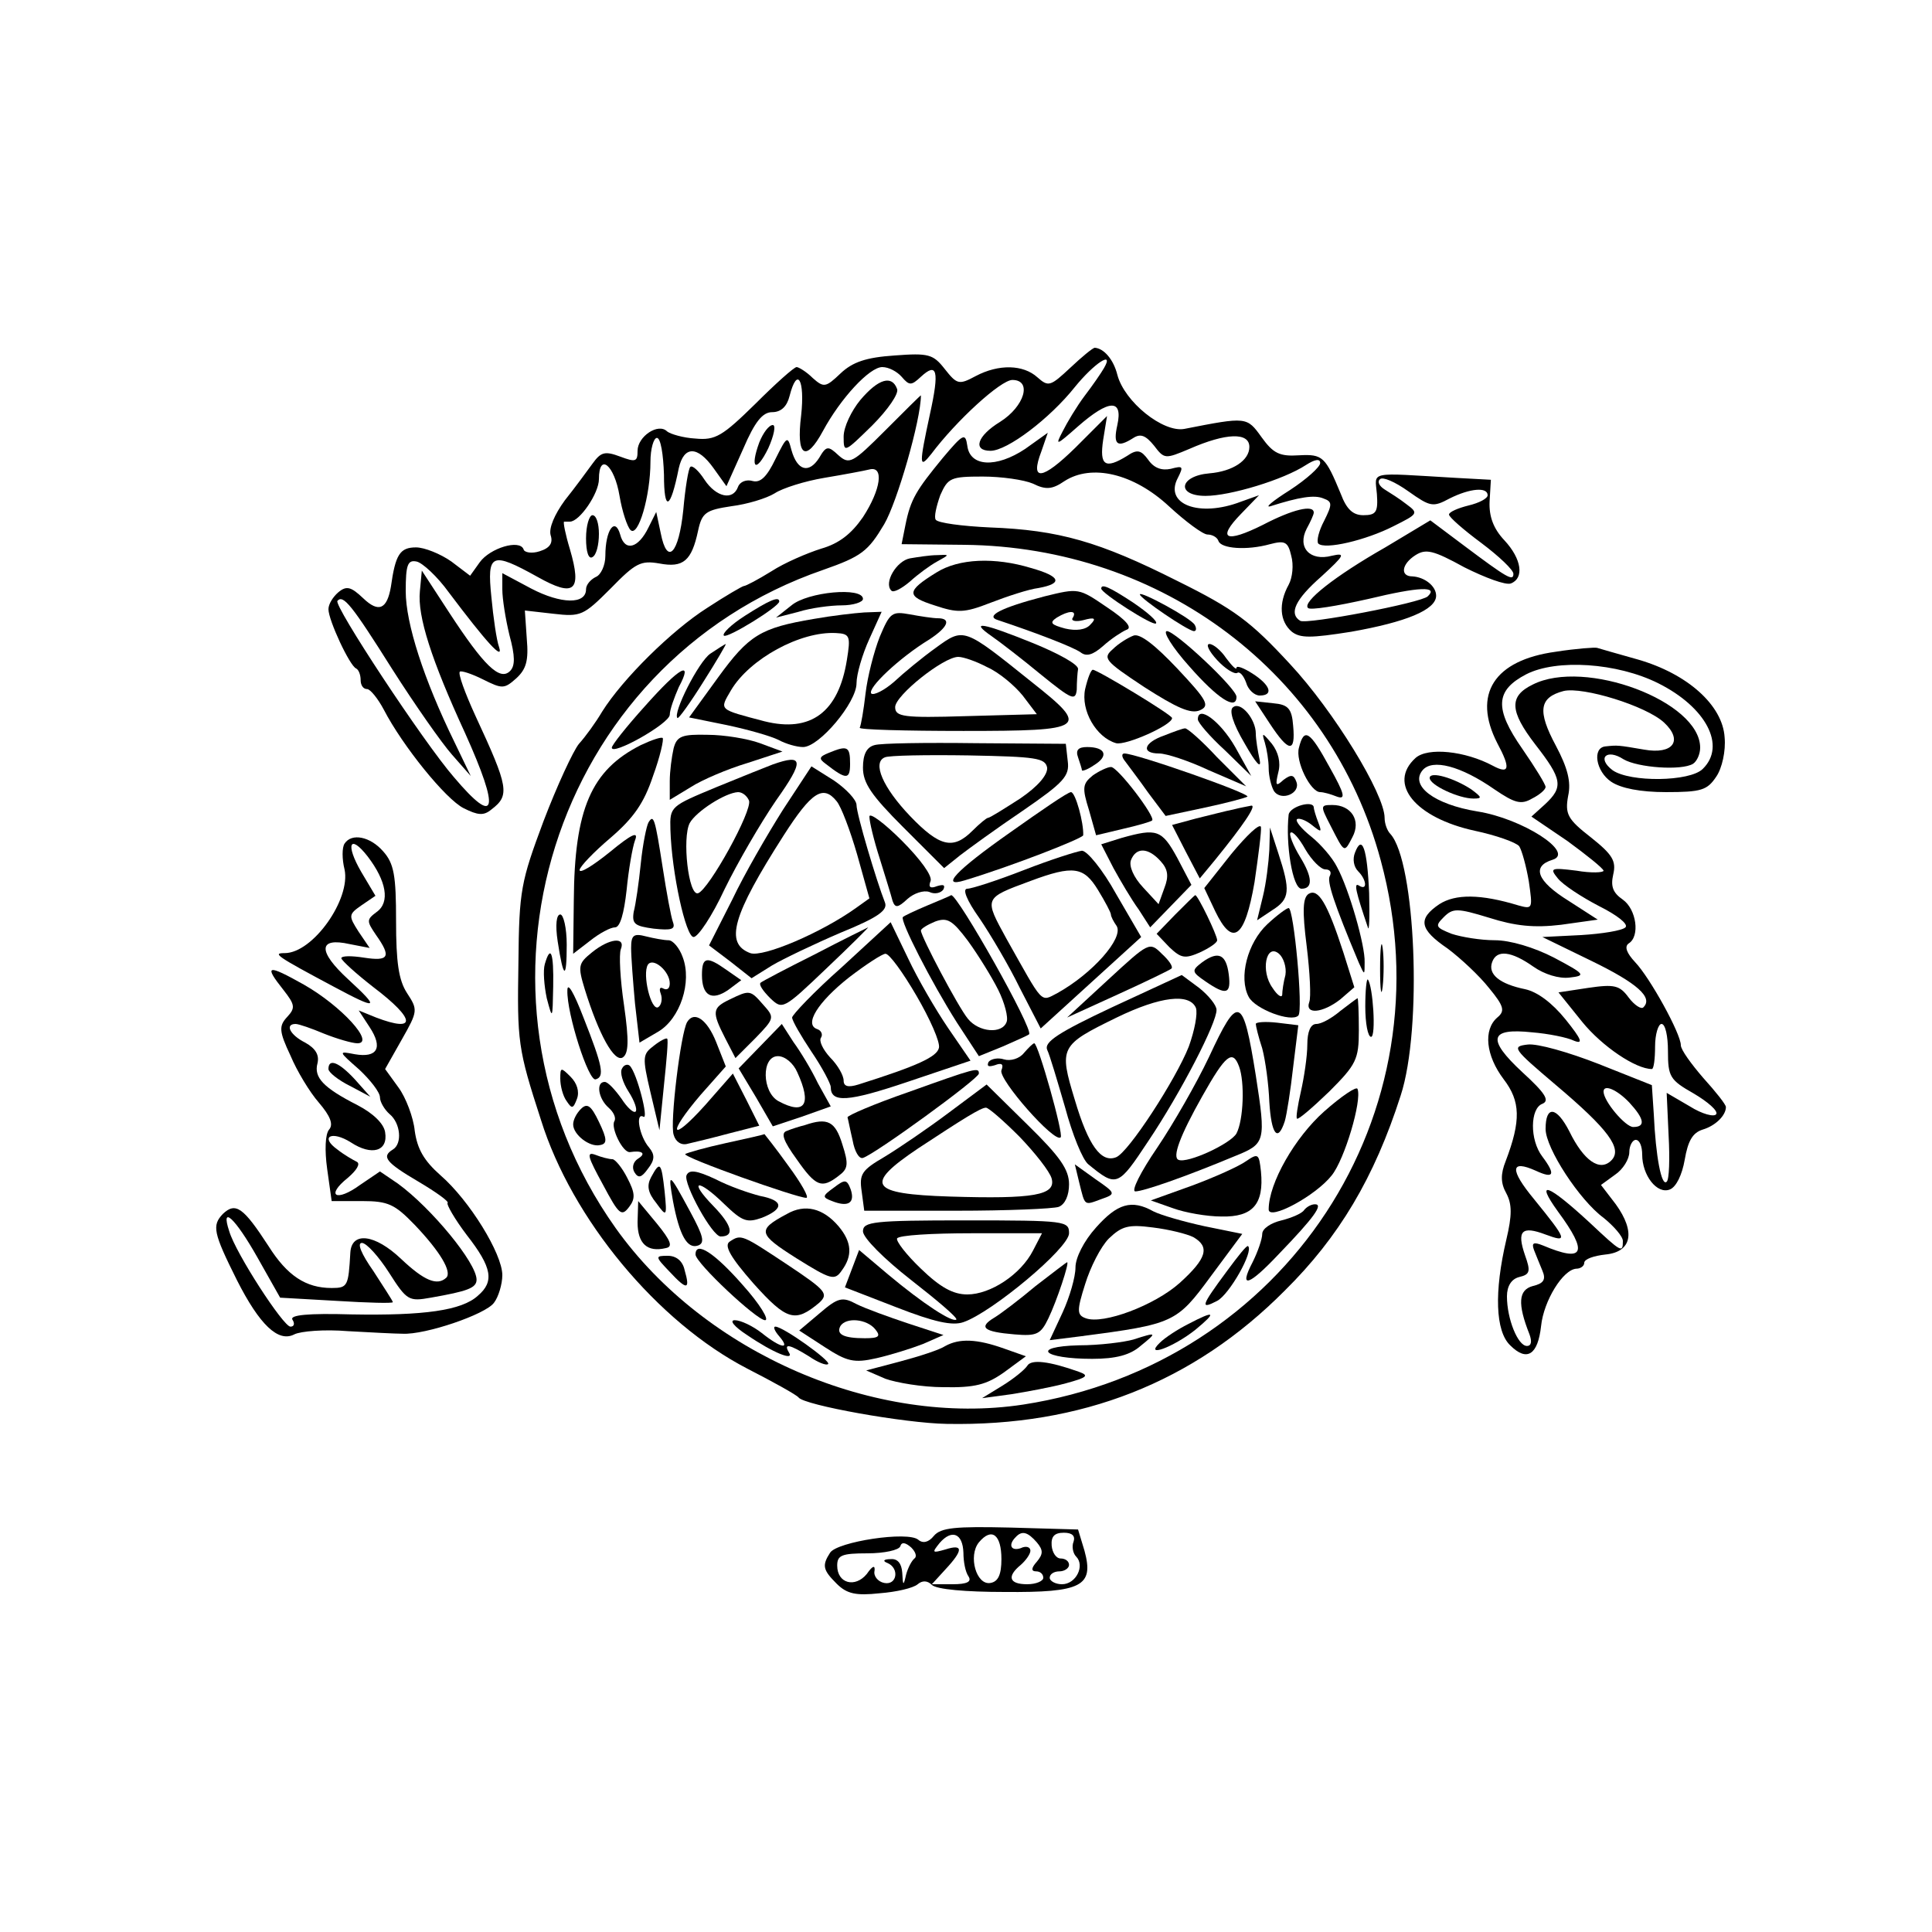 <?xml version="1.0" standalone="no"?>
<!DOCTYPE svg PUBLIC "-//W3C//DTD SVG 20010904//EN"
 "http://www.w3.org/TR/2001/REC-SVG-20010904/DTD/svg10.dtd">
<svg version="1.0" xmlns="http://www.w3.org/2000/svg"
 width="300pt" height="300pt" viewBox="0 0 300 300"
 preserveAspectRatio="xMidYMid meet">
<g transform="translate(0,300) scale(0.1,-0.1)"
fill="#000000" stroke="none">
<path d="M1662 2429 c-31 -29 -34 -30 -51 -15 -22 20 -60 21 -96 2 -26 -14
-29 -13 -48 11 -18 23 -25 25 -78 21 -44 -3 -65 -10 -84 -28 -23 -22 -26 -22
-43 -7 -10 10 -22 17 -25 17 -4 0 -33 -26 -64 -57 -51 -50 -62 -57 -93 -54
-19 1 -39 7 -44 11 -14 14 -46 -8 -46 -30 0 -17 -3 -18 -27 -9 -24 9 -30 7
-43 -11 -8 -11 -27 -37 -43 -57 -16 -22 -25 -43 -22 -54 4 -12 -1 -20 -17 -25
-12 -4 -24 -2 -25 3 -6 16 -52 2 -68 -20 l-15 -21 -29 22 c-17 12 -42 22 -55
22 -25 0 -32 -11 -39 -61 -6 -35 -19 -41 -43 -18 -19 18 -26 20 -39 9 -8 -7
-15 -18 -15 -26 0 -17 33 -88 43 -92 4 -2 7 -10 7 -18 0 -8 4 -14 10 -14 5 0
17 -15 26 -32 29 -56 96 -139 124 -153 22 -11 31 -12 43 -2 29 22 27 34 -25
146 -16 35 -27 65 -24 68 2 2 18 -3 36 -12 30 -15 33 -15 52 2 15 14 19 27 16
61 l-3 44 44 -5 c43 -5 47 -3 89 39 39 40 47 44 76 39 37 -7 50 4 60 51 6 28
12 32 52 38 24 3 54 12 67 20 12 8 47 19 77 24 30 5 62 11 70 13 23 6 18 -31
-10 -74 -18 -26 -37 -41 -65 -49 -22 -7 -57 -22 -77 -35 -21 -13 -40 -23 -43
-23 -2 0 -28 -15 -57 -34 -55 -35 -131 -110 -163 -161 -10 -17 -26 -39 -36
-50 -9 -11 -34 -65 -55 -120 -35 -94 -38 -107 -39 -220 -2 -123 -1 -133 35
-244 48 -154 181 -314 320 -386 41 -21 77 -41 80 -45 9 -12 165 -40 230 -41
209 -4 383 64 525 207 84 83 139 175 180 303 34 104 23 363 -16 406 -5 5 -9
16 -9 25 0 37 -79 166 -147 239 -61 66 -86 85 -175 129 -121 61 -184 79 -291
83 -43 2 -81 7 -84 12 -3 4 1 21 7 38 12 27 16 29 66 29 29 0 64 -5 78 -11 20
-10 30 -9 49 4 42 27 107 12 162 -39 26 -24 53 -44 60 -44 7 0 15 -4 17 -10 4
-12 44 -15 80 -5 23 6 28 4 33 -18 4 -14 2 -34 -4 -45 -16 -29 -14 -57 5 -73
13 -10 29 -10 92 0 85 15 132 34 132 56 0 15 -18 29 -37 30 -19 0 -17 19 5 33
16 10 27 8 76 -19 32 -16 64 -28 72 -25 21 8 17 38 -10 67 -17 18 -24 37 -23
60 l2 34 -55 3 c-137 8 -125 11 -122 -25 2 -28 -1 -33 -21 -33 -16 0 -26 9
-35 33 -24 58 -28 62 -65 60 -30 -2 -40 3 -58 28 -23 32 -23 32 -120 13 -33
-6 -93 42 -104 84 -6 24 -21 41 -35 42 -3 0 -20 -14 -38 -31z m52 -1 c-4 -7
-17 -26 -30 -43 -12 -16 -27 -41 -34 -55 -12 -23 -10 -22 24 8 48 42 70 43 61
2 -7 -31 0 -36 25 -20 11 7 19 4 32 -12 16 -21 17 -21 55 -5 57 25 93 26 93 3
0 -21 -26 -38 -62 -41 -47 -4 -52 -35 -6 -35 38 0 121 25 156 48 14 9 22 10
22 3 0 -6 -21 -25 -47 -42 -27 -17 -40 -28 -30 -25 44 14 68 18 82 12 14 -5
14 -9 1 -35 -8 -15 -12 -31 -9 -35 10 -10 74 5 117 27 38 19 39 20 20 34 -10
8 -26 18 -34 23 -8 5 -12 12 -7 16 4 4 23 -4 44 -19 34 -24 38 -25 64 -11 32
16 59 18 59 5 0 -5 -13 -12 -30 -16 -16 -4 -30 -10 -30 -14 0 -4 23 -24 50
-44 28 -21 50 -42 50 -48 0 -12 -9 -7 -77 44 l-52 39 -70 -42 c-79 -45 -129
-85 -120 -94 3 -4 45 3 94 14 79 19 109 20 92 4 -10 -10 -188 -44 -198 -38
-18 11 -8 33 33 69 36 33 38 37 16 32 -34 -9 -54 13 -39 42 6 11 11 22 11 25
0 13 -33 5 -79 -19 -58 -29 -72 -22 -34 17 l28 29 -28 -10 c-65 -25 -120 -4
-98 37 9 18 8 19 -11 14 -14 -3 -26 1 -35 14 -11 15 -17 17 -33 6 -34 -21 -43
-15 -37 25 l6 37 -49 -49 c-52 -51 -71 -53 -53 -6 l10 29 -35 -25 c-45 -30
-86 -28 -90 5 -3 20 -6 19 -38 -19 -41 -50 -50 -64 -58 -104 l-6 -30 97 -1
c308 -3 569 -200 647 -490 107 -394 -148 -782 -555 -845 -229 -35 -494 79
-633 274 -259 365 -98 877 322 1022 60 21 70 29 95 71 20 34 57 162 57 200 0
1 -25 -24 -55 -54 -51 -51 -56 -54 -73 -39 -16 15 -19 15 -30 -4 -16 -25 -34
-20 -43 12 -6 23 -7 22 -25 -14 -13 -27 -23 -37 -35 -34 -10 3 -20 -1 -23 -9
-8 -22 -34 -16 -52 11 -9 14 -19 23 -22 20 -3 -2 -8 -33 -11 -67 -7 -68 -25
-87 -35 -36 l-7 33 -12 -24 c-16 -33 -37 -38 -44 -11 -8 28 -23 7 -23 -33 0
-15 -7 -30 -15 -33 -8 -4 -15 -12 -15 -19 0 -24 -39 -23 -85 1 l-45 24 0 -25
c0 -15 5 -46 11 -71 9 -33 9 -48 1 -56 -16 -16 -41 9 -94 90 l-43 66 -3 -32
c-4 -39 18 -107 70 -220 55 -122 49 -147 -17 -69 -47 54 -188 268 -181 274 9
10 22 -6 85 -106 35 -55 77 -115 93 -133 l29 -33 -25 52 c-48 98 -76 185 -76
235 0 41 3 49 17 46 9 -2 32 -23 50 -48 58 -77 85 -107 78 -85 -4 11 -9 46
-12 78 -7 68 0 71 72 31 57 -32 69 -22 50 43 -7 23 -11 43 -9 43 2 0 6 0 9 0
15 0 45 44 45 66 0 42 24 22 32 -26 4 -24 12 -48 17 -53 12 -12 31 53 31 106
0 20 5 37 10 37 6 0 10 -26 11 -57 0 -59 10 -55 23 10 8 35 29 35 54 0 l20
-28 26 58 c18 42 30 57 45 57 14 0 23 9 27 25 12 47 24 25 18 -30 -8 -64 7
-74 34 -24 27 50 72 99 92 99 10 0 23 -7 30 -15 12 -14 15 -14 30 0 25 23 29
10 14 -58 -17 -79 -17 -86 2 -62 39 52 108 115 126 115 31 0 19 -41 -19 -65
-36 -22 -43 -45 -15 -45 26 0 92 50 131 99 30 37 62 58 45 29z"/>
<path d="M1336 2379 c-14 -17 -26 -42 -26 -57 0 -26 1 -25 44 17 25 25 42 50
39 57 -8 22 -29 16 -57 -17z"/>
<path d="M1179 2313 c-15 -41 -5 -48 14 -9 9 20 12 36 7 36 -6 0 -15 -12 -21
-27z"/>
<path d="M910 2164 c0 -21 4 -33 10 -29 6 3 10 19 10 36 0 16 -4 29 -10 29 -5
0 -10 -16 -10 -36z"/>
<path d="M1413 2133 c-21 -4 -41 -38 -29 -50 3 -4 16 3 29 14 12 11 31 25 42
31 20 11 20 11 0 10 -11 0 -30 -3 -42 -5z"/>
<path d="M1454 2111 c-47 -29 -47 -37 -3 -51 36 -12 46 -12 87 4 26 10 59 21
75 23 38 7 34 18 -12 31 -56 17 -112 15 -147 -7z"/>
<path d="M1622 2074 c-69 -18 -93 -31 -72 -37 60 -20 117 -42 128 -50 9 -7 19
-4 35 10 12 11 29 22 36 25 10 3 0 15 -30 35 -44 30 -44 30 -97 17z m44 -33
c-4 -5 4 -7 16 -4 18 5 21 3 11 -7 -7 -8 -22 -10 -39 -6 -22 6 -25 9 -13 17
18 11 32 12 25 0z"/>
<path d="M1710 2086 c0 -7 81 -59 85 -54 3 3 -13 17 -35 32 -38 25 -50 30 -50
22z"/>
<path d="M1229 2060 l-24 -19 35 9 c19 6 50 10 67 10 18 0 33 5 33 10 0 19
-86 11 -111 -10z"/>
<path d="M1770 2077 c0 -6 75 -57 84 -57 4 0 4 5 1 10 -7 11 -85 53 -85 47z"/>
<path d="M1157 2044 c-22 -14 -36 -28 -33 -31 5 -5 86 45 86 53 0 9 -17 1 -53
-22z"/>
<path d="M1264 2039 c-83 -14 -101 -25 -149 -91 l-45 -62 59 -12 c33 -7 68
-17 80 -23 11 -6 28 -11 38 -11 25 0 83 69 83 99 0 14 9 45 20 69 l19 42 -27
-1 c-15 -1 -50 -5 -78 -10z m51 -64 c-13 -81 -56 -113 -128 -95 -72 19 -70 17
-52 48 29 49 108 92 163 89 22 -1 23 -5 17 -42z"/>
<path d="M1366 2011 c-9 -23 -19 -62 -22 -88 -3 -26 -7 -49 -9 -53 -2 -3 70
-5 161 -5 192 0 197 4 106 76 -106 85 -105 85 -149 53 -21 -15 -50 -39 -65
-53 -15 -13 -31 -21 -35 -18 -7 8 44 56 90 84 29 19 35 33 13 33 -7 0 -27 3
-43 6 -28 5 -31 3 -47 -35z m167 -47 c18 -8 42 -28 55 -44 l22 -29 -110 -3
c-97 -3 -110 -1 -110 14 0 18 75 78 98 78 8 0 28 -7 45 -16z"/>
<path d="M1540 2012 c13 -9 48 -36 77 -60 47 -38 53 -41 55 -23 0 12 1 26 2
32 1 7 -30 24 -69 40 -79 32 -101 36 -65 11z"/>
<path d="M1760 2013 c-8 -3 -23 -12 -32 -21 -16 -14 -13 -18 49 -59 50 -32 72
-42 86 -36 16 7 12 15 -35 65 -34 36 -58 55 -68 51z"/>
<path d="M1847 1965 c43 -49 73 -69 73 -47 0 13 -95 102 -108 102 -7 0 8 -25
35 -55z"/>
<path d="M1103 1985 c-18 -12 -59 -93 -51 -100 2 -1 20 24 40 56 21 33 36 59
35 59 -1 0 -12 -7 -24 -15z"/>
<path d="M1890 1975 c12 -13 26 -22 31 -20 4 3 10 -4 14 -15 3 -11 13 -20 21
-20 22 0 17 16 -11 34 -14 9 -25 13 -25 9 0 -4 -7 3 -16 15 -8 12 -20 22 -26
22 -6 0 -1 -11 12 -25z"/>
<path d="M1001 1903 c-28 -31 -51 -60 -51 -64 0 -13 89 37 90 51 0 8 7 27 14
43 23 43 2 32 -53 -30z"/>
<path d="M1685 1930 c-7 -33 17 -75 48 -84 15 -4 87 28 87 39 0 5 -116 75
-123 75 -3 0 -8 -13 -12 -30z"/>
<path d="M1915 1902 c-7 -4 -1 -25 18 -57 17 -30 26 -40 23 -25 -3 14 -6 32
-6 41 0 22 -23 50 -35 41z"/>
<path d="M1972 1876 c29 -44 40 -46 36 -3 -2 27 -8 33 -31 35 l-28 3 23 -35z"/>
<path d="M1860 1883 c0 -5 19 -27 42 -48 l41 -40 -25 45 c-23 40 -58 66 -58
43z"/>
<path d="M1808 1858 c-32 -11 -37 -28 -8 -28 11 0 45 -11 77 -26 l58 -25 -45
45 c-24 26 -47 46 -50 45 -3 0 -17 -5 -32 -11z"/>
<path d="M995 1843 c-77 -39 -103 -99 -104 -241 l-1 -83 26 20 c15 12 32 21
39 21 8 0 14 22 18 58 3 31 9 66 13 77 6 15 -5 10 -39 -18 -26 -21 -47 -34
-47 -28 0 5 22 28 48 50 36 31 52 54 66 96 11 30 17 57 15 59 -2 2 -17 -3 -34
-11z"/>
<path d="M1046 1838 c-3 -13 -6 -36 -6 -51 l0 -29 33 20 c17 11 57 28 87 37
l55 18 -35 13 c-19 7 -56 13 -81 13 -40 1 -48 -2 -53 -21z"/>
<path d="M1964 1847 c3 -10 6 -28 6 -40 0 -12 4 -28 8 -35 11 -17 42 -4 35 14
-4 11 -8 12 -20 3 -12 -11 -13 -9 -8 12 4 15 0 31 -10 44 -15 18 -16 18 -11 2z"/>
<path d="M2017 1839 c-6 -21 18 -69 33 -69 5 0 16 -3 26 -7 14 -5 12 4 -11 45
-31 57 -40 63 -48 31z"/>
<path d="M1358 1843 c-12 -3 -18 -14 -18 -35 0 -24 13 -43 63 -93 l63 -63 25
20 c13 10 57 42 97 69 64 44 73 54 70 77 l-3 27 -140 1 c-77 1 -148 0 -157 -3z
m268 -35 c1 -11 -14 -29 -42 -48 -25 -16 -47 -30 -50 -30 -2 0 -13 -9 -24 -20
-30 -30 -51 -25 -97 23 -42 44 -59 83 -39 91 6 3 65 4 130 3 105 -2 119 -4
122 -19z"/>
<path d="M1287 1831 c-15 -6 -16 -9 -5 -17 32 -25 38 -25 38 0 0 27 -4 29 -33
17z"/>
<path d="M1674 1824 c3 -9 6 -18 6 -20 0 -2 9 1 19 8 23 14 18 28 -11 28 -14
0 -18 -5 -14 -16z"/>
<path d="M1747 1818 c5 -7 22 -29 36 -49 l27 -36 61 13 c33 7 63 15 66 17 4 5
-173 67 -191 67 -5 0 -4 -6 1 -12z"/>
<path d="M1200 1813 c-8 -3 -48 -19 -87 -35 -72 -30 -73 -30 -72 -66 2 -68 24
-167 36 -167 7 0 29 33 48 74 20 41 56 103 80 138 44 62 43 73 -5 56z m-37
-56 c6 -15 -62 -138 -79 -144 -15 -5 -25 86 -13 109 10 18 55 47 75 48 7 0 14
-6 17 -13z"/>
<path d="M1216 1743 c-24 -38 -60 -100 -79 -140 l-36 -71 33 -25 33 -26 32 20
c17 10 65 33 107 51 59 24 73 35 68 47 -13 33 -44 137 -44 151 0 8 -16 25 -35
38 l-35 22 -44 -67z m83 13 c7 -8 21 -45 32 -83 l19 -68 -21 -15 c-53 -38
-144 -77 -164 -70 -40 15 -28 58 52 183 43 67 61 79 82 53z"/>
<path d="M1697 1796 c-16 -13 -17 -19 -6 -54 l11 -39 42 10 c22 5 43 11 45 13
6 5 -54 84 -64 83 -5 0 -18 -6 -28 -13z"/>
<path d="M1568 1707 c-84 -59 -109 -86 -70 -74 73 22 183 65 184 70 1 19 -12
67 -19 67 -5 0 -47 -29 -95 -63z"/>
<path d="M1915 1743 c-11 -2 -37 -9 -58 -14 l-37 -10 21 -41 22 -42 24 29 c43
53 65 85 56 84 -4 -1 -17 -3 -28 -6z"/>
<path d="M2001 1735 c-5 -45 6 -115 20 -115 18 0 17 18 -2 49 -11 18 -18 36
-15 38 3 3 13 -8 23 -26 10 -17 24 -31 31 -31 7 0 10 -4 7 -10 -5 -8 6 -42 45
-135 9 -20 9 -20 9 1 1 25 -24 113 -43 148 -7 14 -25 35 -40 47 -15 12 -25 24
-22 27 3 2 13 -1 23 -9 15 -12 16 -12 10 4 -4 10 -7 21 -7 23 0 12 -37 2 -39
-11z"/>
<path d="M2066 1718 c22 -43 21 -43 34 -18 14 26 -2 50 -31 50 -19 0 -19 -1
-3 -32z"/>
<path d="M1350 1732 c0 -8 7 -37 16 -65 9 -29 18 -58 20 -66 4 -11 8 -11 23 3
10 9 25 14 34 11 8 -4 18 -2 22 4 3 7 0 8 -10 5 -10 -4 -14 -2 -10 8 3 8 -16
34 -45 63 -27 27 -50 44 -50 37z"/>
<path d="M1007 1723 c-3 -5 -9 -34 -12 -64 -3 -30 -8 -64 -11 -75 -3 -19 2
-22 31 -26 28 -3 34 -1 30 10 -3 8 -10 46 -16 85 -12 77 -14 83 -22 70z"/>
<path d="M1912 1674 l-42 -53 17 -36 c27 -56 46 -42 61 45 6 41 11 80 10 86
-2 6 -22 -13 -46 -42z"/>
<path d="M1742 1699 l-32 -10 19 -37 c11 -20 28 -49 39 -64 l18 -28 32 33 32
33 -22 42 c-24 44 -32 46 -86 31z m60 -36 c12 -13 13 -24 6 -42 l-9 -25 -24
26 c-15 16 -22 33 -19 42 8 21 27 20 46 -1z"/>
<path d="M1971 1680 c-1 -19 -5 -52 -10 -72 l-9 -37 24 16 c27 17 28 30 9 88
l-13 40 -1 -35z"/>
<path d="M2104 1676 c-4 -10 -2 -22 5 -29 13 -13 15 -31 1 -22 -8 5 -5 -9 14
-65 2 -8 3 15 2 53 -3 70 -11 92 -22 63z"/>
<path d="M1590 1649 c-41 -16 -81 -29 -88 -29 -8 0 -1 -18 19 -46 17 -25 46
-74 63 -109 l32 -62 78 71 78 71 -39 67 c-21 38 -45 67 -53 67 -8 -1 -49 -14
-90 -30z m115 -31 c11 -18 20 -35 20 -38 0 -3 4 -11 9 -18 11 -19 -38 -74 -92
-104 -27 -14 -21 -19 -79 84 -35 64 -36 63 37 90 67 25 83 22 105 -14z"/>
<path d="M2032 1612 c-9 -6 -10 -26 -3 -81 5 -41 7 -80 4 -87 -7 -20 21 -17
48 4 l22 19 -17 54 c-25 77 -39 100 -54 91z"/>
<path d="M1440 1594 c-19 -8 -36 -16 -38 -18 -5 -5 44 -101 84 -164 l34 -52
37 15 c20 9 39 17 41 19 7 8 -111 217 -121 216 -1 -1 -18 -8 -37 -16z m110
-131 c10 -20 16 -43 13 -50 -7 -19 -43 -16 -60 5 -15 18 -73 128 -73 137 0 3
10 9 22 14 19 7 27 2 51 -30 16 -22 37 -56 47 -76z"/>
<path d="M1825 1580 l-29 -30 20 -21 c18 -17 24 -18 47 -8 15 7 27 15 27 19 0
8 -30 70 -34 70 -1 0 -15 -14 -31 -30z"/>
<path d="M1968 1565 c-31 -29 -45 -83 -29 -113 10 -19 66 -40 77 -29 8 7 -7
167 -15 167 -3 0 -18 -11 -33 -25z m28 -79 c-3 -11 -5 -25 -5 -31 -1 -5 -8 0
-15 11 -19 26 -10 70 10 53 7 -6 12 -21 10 -33z"/>
<path d="M866 1538 c9 -59 14 -60 14 -5 0 26 -5 47 -10 47 -6 0 -8 -16 -4 -42z"/>
<path d="M1307 1498 c-43 -38 -77 -74 -77 -78 0 -5 14 -29 30 -53 17 -25 30
-50 30 -55 0 -25 27 -23 119 8 l98 33 -35 51 c-19 28 -47 76 -62 108 l-27 56
-76 -70z m116 -44 c21 -36 37 -72 35 -81 -3 -14 -33 -28 -125 -57 -16 -5 -23
-3 -23 6 0 8 -9 24 -21 36 -11 12 -18 26 -14 31 3 5 0 11 -6 13 -21 7 1 42 49
80 26 20 52 37 57 37 6 0 27 -29 48 -65z"/>
<path d="M1265 1518 c-44 -22 -82 -42 -84 -44 -3 -3 4 -13 15 -24 19 -18 20
-18 87 46 37 35 66 64 65 64 -2 -1 -39 -19 -83 -42z"/>
<path d="M980 1528 c0 -14 3 -53 6 -86 l7 -61 29 17 c34 20 53 77 38 116 -5
14 -15 26 -22 26 -7 0 -23 3 -35 6 -19 5 -23 2 -23 -18z m60 -55 c0 -8 -4 -11
-10 -8 -5 3 -7 0 -4 -8 3 -8 1 -18 -4 -21 -11 -6 -25 51 -16 66 8 12 34 -10
34 -29z"/>
<path d="M2143 1495 c0 -33 2 -45 4 -27 2 18 2 45 0 60 -2 15 -4 0 -4 -33z"/>
<path d="M919 1521 c-21 -17 -22 -21 -11 -57 22 -71 46 -114 59 -106 9 6 10
25 2 81 -6 40 -8 79 -5 87 8 20 -18 17 -45 -5z"/>
<path d="M1721 1479 l-64 -59 79 36 c44 20 81 38 83 40 3 3 -4 13 -15 23 -19
19 -20 18 -83 -40z"/>
<path d="M846 1503 c-3 -10 -1 -34 3 -53 9 -34 9 -33 10 18 1 53 -4 66 -13 35z"/>
<path d="M1867 1506 c-17 -13 -17 -15 5 -30 32 -22 40 -20 36 11 -4 31 -16 37
-41 19z"/>
<path d="M1090 1486 c0 -32 15 -41 41 -23 l20 15 -23 16 c-31 22 -38 20 -38
-8z"/>
<path d="M1727 1436 c-83 -39 -106 -54 -101 -66 4 -8 16 -49 28 -90 11 -41 27
-81 36 -88 44 -36 46 -35 93 36 51 76 107 185 106 204 0 7 -12 22 -27 34 l-27
20 -108 -50z m130 -1 c3 -9 -2 -35 -11 -60 -20 -51 -94 -165 -113 -172 -23 -9
-43 18 -64 89 -25 82 -23 85 65 128 68 33 113 38 123 15z"/>
<path d="M881 1462 c-1 -36 33 -142 44 -138 14 4 11 20 -19 96 -15 39 -25 56
-25 42z"/>
<path d="M2120 1437 c0 -26 4 -47 9 -47 8 0 3 79 -5 89 -2 2 -4 -17 -4 -42z"/>
<path d="M1133 1448 c-27 -13 -28 -19 -7 -60 l16 -31 31 31 c30 31 30 32 12
52 -20 23 -21 23 -52 8z"/>
<path d="M2081 1430 c-13 -11 -29 -20 -37 -20 -9 0 -14 -12 -14 -32 0 -18 -5
-51 -10 -73 -5 -22 -8 -41 -6 -42 2 -2 24 17 50 42 42 42 46 50 46 95 0 28 -1
50 -2 50 -2 -1 -14 -10 -27 -20z"/>
<path d="M1877 1358 c-19 -40 -55 -103 -80 -140 -26 -38 -41 -68 -34 -68 12 0
76 22 155 55 47 19 48 22 32 125 -20 125 -27 127 -73 28z m47 -14 c9 -24 7
-83 -4 -104 -9 -16 -76 -47 -90 -41 -10 4 2 37 37 99 36 64 47 73 57 46z"/>
<path d="M1067 1413 c-10 -17 -27 -157 -21 -175 3 -11 12 -17 22 -14 9 2 38 9
64 16 l47 12 -20 40 -21 41 -43 -49 c-54 -60 -60 -46 -7 16 l39 44 -15 38
c-14 35 -34 49 -45 31z"/>
<path d="M1950 1410 c0 -3 4 -20 10 -38 5 -19 10 -56 11 -83 3 -50 13 -64 24
-30 3 10 9 48 13 84 l8 65 -33 4 c-18 2 -33 1 -33 -2z"/>
<path d="M1181 1376 l-34 -35 27 -45 26 -45 45 15 45 16 -20 36 c-10 21 -27
49 -38 64 l-18 28 -33 -34z m57 -41 c23 -50 12 -67 -29 -45 -26 14 -27 70 -1
70 11 0 24 -11 30 -25z"/>
<path d="M1015 1376 c-17 -13 -18 -17 -5 -72 l14 -59 7 70 c4 38 7 71 5 72 -1
2 -11 -3 -21 -11z"/>
<path d="M1590 1365 c-7 -9 -21 -13 -31 -10 -9 3 -20 1 -24 -4 -3 -7 0 -8 10
-5 10 4 14 2 10 -8 -5 -14 83 -114 92 -104 5 4 -35 146 -41 146 -2 0 -9 -7
-16 -15z"/>
<path d="M966 1341 c-4 -6 1 -22 10 -36 9 -14 14 -28 11 -31 -3 -3 -13 6 -22
20 -10 14 -21 26 -26 26 -14 0 -10 -26 6 -40 8 -7 12 -16 9 -21 -6 -10 13 -49
24 -48 19 3 26 -2 13 -10 -8 -5 -10 -14 -6 -21 6 -10 11 -9 21 5 11 14 11 22
2 33 -15 17 -22 55 -9 48 9 -6 -10 68 -21 79 -3 3 -9 2 -12 -4z"/>
<path d="M870 1325 c0 -11 4 -27 10 -35 8 -12 10 -12 16 4 4 11 0 24 -10 34
-15 15 -16 15 -16 -3z"/>
<path d="M1410 1304 c-52 -18 -94 -36 -94 -39 1 -3 4 -19 8 -36 3 -17 10 -29
16 -27 19 6 180 123 180 131 0 10 -4 9 -110 -29z"/>
<path d="M1473 1272 c-32 -24 -76 -54 -99 -68 -36 -21 -40 -27 -36 -54 l4 -30
143 0 c79 0 150 3 159 6 10 4 16 18 16 35 0 23 -14 43 -64 92 l-64 63 -59 -44z
m110 -37 c24 -25 47 -54 50 -65 7 -26 -28 -32 -158 -28 -125 4 -134 18 -49 75
70 46 97 63 105 63 4 0 27 -20 52 -45z"/>
<path d="M2056 1274 c-45 -40 -86 -111 -86 -152 0 -18 73 21 98 53 20 25 47
116 40 134 -1 5 -25 -11 -52 -35z"/>
<path d="M902 1278 c-7 -7 -12 -17 -12 -24 0 -16 26 -36 42 -32 11 2 11 9 -2
36 -12 25 -18 30 -28 20z"/>
<path d="M1250 1253 c-8 -2 -21 -6 -28 -9 -10 -3 -6 -15 15 -44 30 -43 39 -46
65 -26 15 11 16 18 6 49 -11 36 -23 42 -58 30z"/>
<path d="M1127 1225 c-32 -7 -60 -15 -63 -17 -4 -5 173 -68 188 -68 5 0 -8 23
-28 50 -20 28 -37 49 -37 49 -1 -1 -28 -7 -60 -14z"/>
<path d="M936 1161 c25 -47 29 -51 41 -35 10 13 9 22 -3 45 -8 16 -19 29 -23
29 -5 0 -17 3 -27 7 -14 5 -11 -4 12 -46z"/>
<path d="M1935 1197 c-11 -8 -49 -25 -84 -38 l-64 -23 34 -12 c19 -7 53 -13
76 -13 48 -1 66 19 61 70 -3 27 -4 29 -23 16z"/>
<path d="M1011 1172 c-7 -13 -5 -24 8 -40 16 -22 17 -22 13 18 -5 45 -7 48
-21 22z"/>
<path d="M1066 1175 c-5 -13 40 -95 53 -95 22 0 18 17 -11 47 -40 41 -25 44
17 3 28 -27 35 -29 58 -21 35 14 34 27 -3 34 -16 4 -48 15 -69 26 -30 14 -41
15 -45 6z"/>
<path d="M1676 1163 c9 -36 7 -35 34 -25 23 8 23 9 -9 31 l-32 23 7 -29z"/>
<path d="M1045 1135 c10 -53 22 -75 39 -69 11 4 8 15 -12 52 -34 63 -35 63
-27 17z"/>
<path d="M1295 1156 c-18 -13 -19 -15 -3 -21 25 -10 36 -3 29 18 -6 16 -9 16
-26 3z"/>
<path d="M990 1102 c0 -33 15 -47 44 -40 11 2 8 11 -14 38 l-29 35 -1 -33z"/>
<path d="M1222 1115 c-47 -25 -45 -31 15 -69 53 -33 59 -35 70 -19 17 23 16
44 -5 69 -24 28 -52 35 -80 19z"/>
<path d="M1702 1094 c-19 -21 -32 -47 -32 -62 0 -15 -9 -46 -20 -70 l-20 -43
48 6 c145 19 149 21 202 93 l49 66 -59 12 c-32 7 -67 17 -79 23 -34 19 -56 12
-89 -25z m151 -15 c26 -15 21 -33 -21 -71 -39 -35 -119 -65 -146 -55 -14 5
-14 12 -1 53 8 26 24 58 37 71 20 19 30 22 68 17 25 -3 53 -10 63 -15z"/>
<path d="M2025 1121 c-3 -5 -19 -12 -35 -16 -17 -4 -30 -13 -30 -21 0 -8 -7
-28 -15 -44 -22 -42 -6 -37 41 13 55 57 69 77 56 77 -6 0 -13 -4 -17 -9z"/>
<path d="M1340 1088 c0 -10 33 -43 74 -75 41 -32 73 -59 71 -62 -6 -5 -51 24
-106 70 l-45 38 -11 -29 -11 -29 80 -31 c59 -23 87 -29 104 -23 44 15 164 115
164 138 0 19 -5 20 -160 20 -144 0 -160 -2 -160 -17z m264 -30 c-19 -37 -66
-68 -102 -68 -22 0 -42 11 -72 40 -23 22 -39 43 -37 47 3 5 55 8 115 8 l110 0
-14 -27z"/>
<path d="M1133 1072 c-9 -6 1 -24 37 -65 52 -58 65 -61 102 -30 15 14 11 19
-49 59 -71 47 -72 48 -90 36z"/>
<path d="M1905 1026 c-40 -54 -42 -60 -15 -46 19 10 57 77 48 85 -2 2 -16 -16
-33 -39z"/>
<path d="M1080 1052 c0 -13 95 -102 108 -102 7 0 -8 25 -35 55 -43 49 -73 69
-73 47z"/>
<path d="M1040 1025 c27 -29 32 -28 23 3 -3 14 -13 22 -26 22 -20 0 -20 -1 3
-25z"/>
<path d="M1608 1003 c-25 -21 -54 -43 -64 -49 -25 -15 -17 -22 31 -26 35 -3
41 0 53 25 13 27 33 87 29 87 -1 0 -23 -17 -49 -37z"/>
<path d="M1273 961 l-32 -27 40 -26 c34 -22 45 -25 80 -17 22 5 54 15 72 22
l32 14 -55 18 c-30 10 -66 23 -80 30 -22 12 -29 10 -57 -14z m86 -25 c9 -11 6
-14 -16 -14 -33 0 -45 6 -38 19 9 14 41 11 54 -5z"/>
<path d="M1845 944 c-16 -8 -36 -21 -44 -29 -25 -24 21 -7 55 20 34 28 31 31
-11 9z"/>
<path d="M1160 927 c41 -28 74 -41 65 -27 -9 15 2 12 31 -6 13 -9 27 -15 30
-12 4 5 -70 58 -82 58 -4 0 -1 -7 6 -15 18 -21 3 -19 -27 5 -14 11 -33 20 -42
20 -9 0 -1 -10 19 -23z"/>
<path d="M1760 920 c-14 -4 -52 -9 -85 -9 -75 -2 -56 -21 21 -21 37 0 59 6 75
20 26 21 26 22 -11 10z"/>
<path d="M1468 910 c-9 -6 -40 -16 -70 -24 l-53 -14 30 -13 c17 -6 57 -13 90
-13 49 -1 67 4 94 23 l34 25 -34 12 c-42 15 -69 16 -91 4z"/>
<path d="M1595 879 c-4 -6 -21 -20 -39 -31 l-31 -19 45 6 c25 4 63 11 85 17
33 9 37 12 20 18 -45 16 -74 20 -80 9z"/>
<path d="M2416 1988 c-96 -13 -130 -66 -91 -142 21 -39 19 -49 -7 -35 -43 23
-101 29 -120 12 -44 -40 0 -93 92 -113 33 -7 64 -18 69 -24 4 -6 11 -31 15
-55 6 -42 6 -43 -16 -37 -59 18 -98 18 -123 2 -34 -23 -31 -39 13 -69 20 -15
49 -42 64 -61 24 -29 25 -36 13 -46 -22 -19 -18 -59 10 -96 26 -34 27 -64 3
-127 -8 -20 -8 -34 1 -50 9 -17 9 -34 0 -72 -19 -81 -17 -142 6 -164 26 -26
43 -15 48 30 4 39 34 88 55 89 6 0 12 4 12 9 0 6 15 11 33 13 41 4 47 35 16
78 l-23 30 22 16 c12 8 22 24 22 35 0 10 5 19 10 19 6 0 10 -10 10 -23 0 -32
23 -62 43 -54 10 4 19 23 23 46 5 29 12 42 28 47 20 6 36 22 36 35 0 4 -16 24
-35 45 -19 22 -35 44 -35 51 0 18 -48 105 -71 129 -13 14 -17 24 -10 29 18 11
12 53 -9 68 -16 11 -19 21 -15 39 5 21 -1 31 -35 58 -36 28 -40 36 -35 64 5
22 -1 44 -19 78 -29 54 -26 75 12 85 30 7 128 -23 156 -49 30 -28 14 -50 -31
-42 -41 7 -41 7 -60 5 -21 -2 -15 -39 9 -55 15 -10 45 -16 85 -16 55 0 64 3
78 24 9 13 15 40 13 61 -3 50 -58 99 -135 121 -32 9 -60 17 -63 18 -3 1 -32
-1 -64 -6z m159 -49 c74 -37 106 -97 69 -133 -20 -20 -113 -21 -140 -2 -25 19
-9 34 17 17 22 -13 90 -18 108 -7 6 4 11 15 11 25 0 72 -179 139 -260 98 -37
-18 -36 -41 4 -93 42 -54 44 -66 15 -93 l-21 -19 56 -38 c30 -22 55 -42 56
-46 0 -3 -19 -4 -42 0 -40 5 -42 4 -29 -12 8 -10 37 -29 64 -43 28 -14 46 -28
41 -33 -5 -5 -36 -10 -69 -12 l-60 -3 76 -37 c72 -35 96 -57 81 -72 -3 -4 -14
3 -23 15 -14 19 -22 21 -63 15 l-46 -7 37 -46 c31 -38 83 -73 108 -73 3 0 5
16 5 35 0 19 5 35 10 35 6 0 10 -19 10 -42 0 -40 3 -45 40 -66 22 -13 38 -27
35 -32 -3 -5 -22 0 -41 12 l-36 21 3 -66 c2 -36 1 -69 -3 -72 -8 -8 -17 39
-20 105 l-3 45 -83 33 c-46 18 -95 32 -110 30 -25 -3 -23 -6 43 -62 83 -70
105 -100 87 -118 -18 -18 -43 0 -65 45 -20 39 -37 41 -37 4 0 -30 53 -111 90
-138 16 -13 30 -29 30 -36 0 -19 -2 -18 -51 28 -66 61 -86 68 -50 18 48 -65
41 -80 -23 -53 -15 6 -18 4 -14 -7 3 -8 9 -22 13 -32 6 -14 2 -20 -15 -24 -22
-6 -24 -27 -5 -75 4 -11 3 -18 -4 -18 -14 0 -31 42 -31 77 0 16 7 27 19 30 17
4 18 9 9 34 -13 38 -5 46 32 32 35 -13 34 -9 -18 55 -38 46 -37 62 3 44 28
-13 31 -6 10 22 -20 26 -19 75 0 82 12 5 4 17 -31 49 -56 52 -51 69 15 62 25
-2 55 -8 65 -13 15 -6 12 2 -13 33 -21 26 -44 43 -63 47 -39 8 -58 23 -51 42
7 20 30 17 64 -7 17 -12 40 -19 56 -17 26 3 25 5 -24 31 -31 16 -68 27 -92 27
-22 0 -52 5 -67 10 -25 10 -26 12 -12 26 14 14 21 14 70 -1 41 -13 70 -16 112
-11 l57 8 -45 29 c-50 31 -58 54 -25 64 35 11 -47 64 -117 75 -67 11 -105 40
-85 64 15 18 59 7 112 -30 31 -21 41 -24 58 -14 12 6 21 14 21 18 0 4 -16 30
-36 59 -44 63 -42 91 6 116 47 24 141 18 205 -14z m-45 -651 c23 -25 26 -38 6
-38 -12 0 -46 40 -46 55 0 12 21 3 40 -17z"/>
<path d="M2220 1792 c0 -11 45 -32 68 -32 14 0 13 2 -3 14 -27 18 -65 29 -65
18z"/>
<path d="M535 1690 c-4 -6 -4 -24 0 -40 10 -46 -49 -130 -93 -130 -19 0 -14
-4 76 -52 69 -37 73 -35 23 11 -48 44 -47 66 2 55 l31 -6 -17 25 c-16 25 -16
27 4 41 l22 15 -22 37 c-25 43 -18 60 10 24 29 -38 35 -71 14 -86 -16 -12 -16
-14 -1 -36 24 -34 20 -41 -19 -35 -19 3 -35 3 -35 -1 1 -4 23 -24 50 -45 66
-50 67 -71 4 -47 l-27 11 17 -26 c21 -32 12 -48 -23 -42 -26 5 -26 5 7 -24 17
-16 32 -35 32 -43 0 -7 7 -19 15 -26 17 -14 20 -46 5 -55 -18 -11 -11 -20 40
-50 27 -16 48 -31 45 -33 -2 -2 11 -25 30 -50 39 -50 43 -72 17 -94 -25 -23
-84 -31 -196 -29 -68 2 -96 -1 -92 -8 4 -6 3 -11 -3 -11 -11 0 -85 114 -95
148 -14 42 9 21 44 -41 l35 -62 88 -5 c48 -3 87 -4 87 -2 0 2 -14 23 -30 48
-19 27 -26 44 -18 44 7 0 26 -21 42 -46 28 -44 31 -45 65 -39 57 10 71 15 71
28 0 26 -70 111 -122 149 l-28 19 -31 -21 c-37 -27 -54 -17 -19 11 14 12 20
22 14 25 -6 3 -20 11 -30 19 -28 20 -9 30 21 11 32 -21 58 -14 53 16 -2 13
-18 29 -43 42 -53 27 -68 43 -62 65 3 13 -3 23 -19 32 -24 12 -32 29 -15 29 5
0 25 -7 44 -15 20 -8 44 -15 52 -15 28 0 -25 58 -83 91 -57 32 -63 31 -32 -8
18 -23 19 -28 6 -42 -13 -14 -13 -22 5 -60 10 -24 30 -57 44 -73 18 -21 23
-34 16 -42 -6 -7 -7 -32 -3 -61 l7 -50 47 0 c41 0 51 -5 82 -37 40 -42 58 -73
49 -82 -14 -13 -34 -5 -70 29 -41 39 -77 43 -79 10 -3 -52 -4 -55 -29 -55 -40
0 -69 19 -98 65 -39 60 -51 69 -71 50 -17 -18 -15 -29 22 -103 35 -69 64 -97
89 -84 10 5 47 8 83 5 36 -2 74 -4 85 -4 35 -2 129 30 142 48 7 9 13 29 13 43
0 33 -51 116 -96 155 -26 23 -36 41 -40 69 -2 21 -14 52 -25 67 l-21 29 26 46
c25 44 25 46 8 72 -13 20 -17 48 -17 112 0 70 -3 89 -20 108 -20 23 -49 29
-60 12z"/>
<path d="M510 1340 c0 -5 15 -17 33 -26 l32 -17 -24 27 c-25 27 -41 33 -41 16z"/>
<path d="M1450 615 c-8 -10 -17 -12 -24 -6 -16 14 -126 -3 -137 -20 -13 -20
-11 -27 10 -48 16 -16 30 -19 67 -15 26 2 52 8 59 14 7 6 15 6 22 -1 7 -7 53
-11 113 -11 120 -1 139 9 124 64 l-10 33 -105 3 c-86 2 -108 0 -119 -13z m46
-26 c0 -14 3 -30 8 -37 5 -8 -2 -12 -25 -12 l-32 0 21 23 c28 30 28 40 0 31
-21 -6 -21 -5 -9 10 19 22 36 15 37 -15z m59 -10 c0 -24 -5 -35 -17 -37 -22
-4 -35 42 -18 63 20 24 35 12 35 -26z m55 26 c10 -12 10 -18 0 -30 -9 -10 -9
-15 -1 -15 6 0 11 -4 11 -10 0 -5 -11 -10 -25 -10 -28 0 -32 12 -10 30 8 7 15
17 15 22 0 6 -7 8 -15 4 -15 -5 -20 5 -8 17 10 11 19 8 33 -8z m57 1 c-3 -7
-1 -18 4 -23 14 -14 0 -43 -22 -43 -10 0 -19 5 -19 10 0 6 7 10 15 10 8 0 15
5 15 10 0 6 -6 10 -13 10 -7 0 -13 9 -14 20 -1 14 4 20 19 20 13 0 18 -5 15
-14z m-247 -26 c-4 -3 -10 -14 -13 -25 -4 -18 -5 -18 -6 3 -1 14 -7 22 -18 21
-11 0 -13 -3 -5 -6 19 -8 15 -35 -5 -31 -10 2 -17 11 -15 19 1 9 -3 8 -12 -5
-18 -22 -46 -15 -46 13 0 16 7 19 47 19 26 0 49 5 51 11 2 7 8 6 17 -2 7 -7 9
-14 5 -17z"/>
</g>
</svg>
